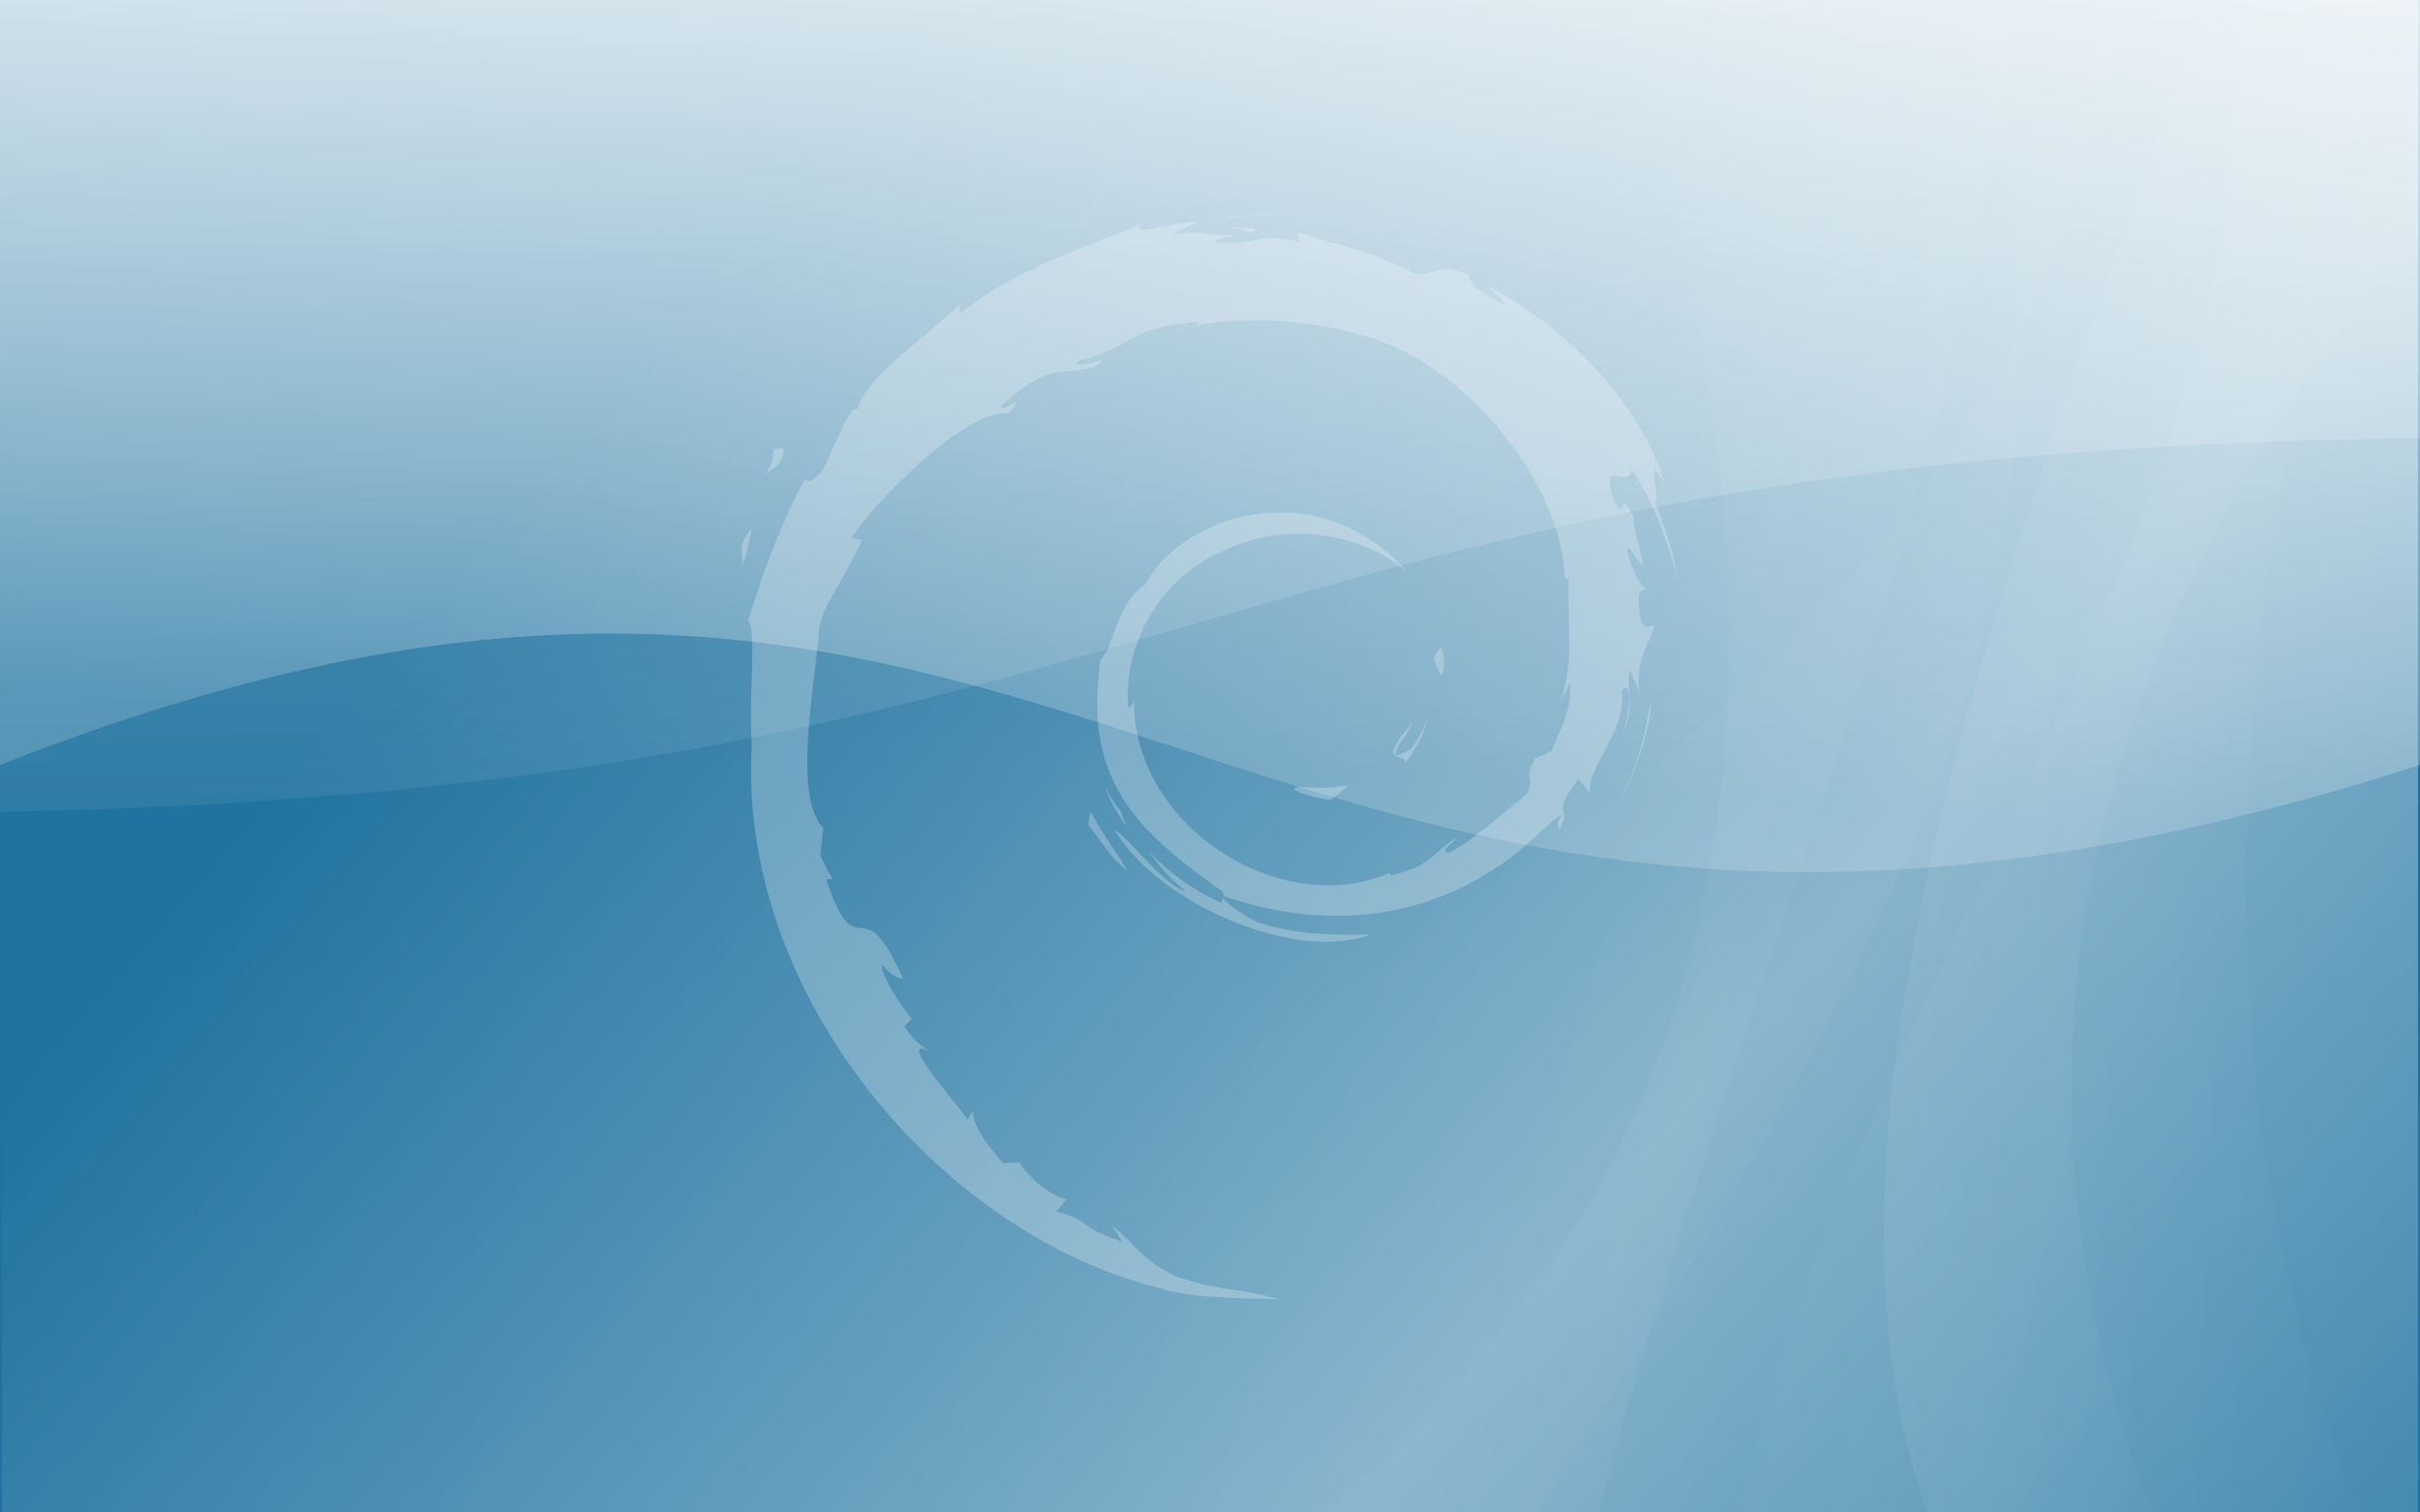 <?xml version="1.0" encoding="UTF-8" standalone="no"?>
<!-- Created with Inkscape (http://www.inkscape.org/) -->

<svg
   width="160000"
   height="100000"
   id="svg1306"
   version="1.0"
   xmlns:xlink="http://www.w3.org/1999/xlink"
   xmlns="http://www.w3.org/2000/svg"
   xmlns:svg="http://www.w3.org/2000/svg"
   xmlns:rdf="http://www.w3.org/1999/02/22-rdf-syntax-ns#"
   xmlns:cc="http://creativecommons.org/ns#"
   xmlns:dc="http://purl.org/dc/elements/1.1/">
  <rect width="100%" height="100%" fill="#333333" stroke="none"/>
  <defs
     id="defs1308">
    <linearGradient
       id="linearGradient1812">
      <stop
         style="stop-color:#ffffff;stop-opacity:0.059;"
         offset="0"
         id="stop1813" />
      <stop
         style="stop-color:#ffffff;stop-opacity:0;"
         offset="1"
         id="stop1814" />
    </linearGradient>
    <linearGradient
       id="linearGradient4276">
      <stop
         style="stop-color:#ffffff;stop-opacity:0.118;"
         offset="0"
         id="stop4277" />
      <stop
         style="stop-color:#fefeff;stop-opacity:0;"
         offset="1"
         id="stop4278" />
    </linearGradient>
    <linearGradient
       id="linearGradient1810">
      <stop
         style="stop-color:#ffffff;stop-opacity:0.392;"
         offset="0"
         id="stop1811" />
      <stop
         style="stop-color:#fefeff;stop-opacity:0.055;"
         offset="1"
         id="stop1812" />
    </linearGradient>
    <linearGradient
       id="linearGradient12401">
      <stop
         style="stop-color:#ffffff;stop-opacity:0;"
         offset="0"
         id="stop12402" />
      <stop
         style="stop-color:#ffffff;stop-opacity:0.039;"
         offset="0.5"
         id="stop9333" />
      <stop
         style="stop-color:#ffffff;stop-opacity:0;"
         offset="1"
         id="stop12403" />
    </linearGradient>
    <style
       type="text/css"
       id="style2415">
   
    .fil0 {fill:#0093DD}
    .fil2 {fill:#FFFFFF}
    .fil1 {fill:#1F1A17}
   
  </style>
    <style
       type="text/css"
       id="style2017">
   
    .fil0 {fill:#0093DD}
    .fil2 {fill:#FFFFFF}
    .fil1 {fill:#1F1A17}
   
  </style>
    <defs
       id="defs8743">
      <linearGradient
         x1="0"
         y1="0.5"
         x2="1"
         y2="0.5"
         id="linearGradient7346"
         xlink:href="#linearGradient9558"
         gradientUnits="objectBoundingBox"
         spreadMethod="pad" />
      <linearGradient
         x1="0"
         y1="0.5"
         x2="1"
         y2="0.5"
         id="linearGradient6100"
         xlink:href="#linearGradient403"
         gradientUnits="objectBoundingBox"
         spreadMethod="pad" />
      <linearGradient
         x1="0"
         y1="0.5"
         x2="1"
         y2="0.5"
         id="linearGradient4232"
         xlink:href="#linearGradient4907"
         gradientUnits="objectBoundingBox"
         spreadMethod="pad" />
      <linearGradient
         id="linearGradient1594">
        <stop
           style="stop-color:#03a4fe;stop-opacity:0;"
           offset="0"
           id="stop1595" />
        <stop
           style="stop-color:#0090ff;stop-opacity:0.264;"
           offset="1"
           id="stop1596" />
      </linearGradient>
      <linearGradient
         id="linearGradient2829">
        <stop
           style="stop-color:#37ffff;stop-opacity:0.408;"
           offset="0"
           id="stop2830" />
        <stop
           style="stop-color:#60ffff;stop-opacity:0;"
           offset="1"
           id="stop2831" />
      </linearGradient>
      <linearGradient
         x1="0"
         y1="0.5"
         x2="1"
         y2="0.5"
         id="linearGradient1587"
         xlink:href="#linearGradient4904"
         gradientUnits="objectBoundingBox"
         spreadMethod="pad" />
      <linearGradient
         id="linearGradient2952">
        <stop
           style="stop-color:#ffffff;stop-opacity:0.378;"
           offset="0"
           id="stop2953" />
        <stop
           style="stop-color:#ffffff;stop-opacity:0;"
           offset="1"
           id="stop2954" />
      </linearGradient>
      <linearGradient
         id="linearGradient1870">
        <stop
           style="stop-color:#9dfffd;stop-opacity:0.995;"
           offset="0"
           id="stop1871" />
        <stop
           style="stop-color:#003fa7;stop-opacity:0.974;"
           offset="1"
           id="stop1872" />
      </linearGradient>
      <linearGradient
         id="linearGradient1598">
        <stop
           style="stop-color:#ffffff;stop-opacity:0.995;"
           offset="0"
           id="stop1599" />
        <stop
           style="stop-color:#53bdda;stop-opacity:1;"
           offset="1"
           id="stop1600" />
      </linearGradient>
      <linearGradient
         x1="0"
         y1="0.5"
         x2="1"
         y2="0.5"
         id="linearGradient6007"
         xlink:href="#linearGradient4901"
         gradientUnits="objectBoundingBox"
         spreadMethod="pad" />
      <linearGradient
         x1="0"
         y1="0.5"
         x2="1"
         y2="0.5"
         id="linearGradient7207"
         xlink:href="#linearGradient4928"
         gradientUnits="objectBoundingBox"
         spreadMethod="pad" />
      <linearGradient
         id="linearGradient2219">
        <stop
           style="stop-color:#001e00;stop-opacity:1;"
           offset="0"
           id="stop2220" />
        <stop
           style="stop-color:#000022;stop-opacity:0;"
           offset="1"
           id="stop2221" />
      </linearGradient>
      <linearGradient
         id="linearGradient17389">
        <stop
           style="stop-color:#000000;stop-opacity:0.451;"
           offset="0"
           id="stop17390" />
        <stop
           style="stop-color:#000000;stop-opacity:0;"
           offset="1"
           id="stop17391" />
      </linearGradient>
      <linearGradient
         x1="0"
         y1="0.5"
         x2="1"
         y2="0.5"
         id="linearGradient16142"
         xlink:href="#linearGradient9552"
         gradientUnits="objectBoundingBox"
         spreadMethod="pad" />
      <linearGradient
         id="linearGradient4028">
        <stop
           style="stop-color:#87ffff;stop-opacity:0.706;"
           offset="0"
           id="stop4029" />
        <stop
           style="stop-color:#ffffff;stop-opacity:0;"
           offset="1"
           id="stop4030" />
      </linearGradient>
      <linearGradient
         x1="0"
         y1="0.5"
         x2="1"
         y2="0.5"
         id="linearGradient2167"
         xlink:href="#linearGradient9555"
         gradientUnits="objectBoundingBox"
         spreadMethod="pad" />
      <linearGradient
         x1="0.526"
         y1="0.037"
         x2="0.526"
         y2="0.97"
         id="linearGradient13655"
         xlink:href="#linearGradient2167" />
      <linearGradient
         x1="0.306"
         y1="0.797"
         x2="0.864"
         y2="0.539"
         id="linearGradient16141"
         xlink:href="#linearGradient16142" />
      <linearGradient
         x1="0.029"
         y1="0.367"
         x2="0.663"
         y2="0.359"
         id="linearGradient7210"
         xlink:href="#linearGradient7207" />
      <linearGradient
         x1="0.678"
         y1="0.008"
         x2="0.594"
         y2="0.945"
         id="linearGradient1597"
         xlink:href="#linearGradient1594" />
      <linearGradient
         id="linearGradient4105"
         xlink:href="#linearGradient1598" />
      <radialGradient
         cx="0.5"
         cy="0.5"
         r="0.509"
         fx="0.5"
         fy="0.5"
         id="radialGradient1590"
         xlink:href="#linearGradient2829" />
      <linearGradient
         x1="260.042"
         y1="429.394"
         x2="260.042"
         y2="663.511"
         id="linearGradient4235"
         xlink:href="#linearGradient4232"
         gradientUnits="userSpaceOnUse"
         gradientTransform="scale(1.155,0.866)" />
      <linearGradient
         x1="205.666"
         y1="1082.052"
         x2="205.207"
         y2="968.047"
         id="linearGradient6103"
         xlink:href="#linearGradient6100"
         gradientUnits="userSpaceOnUse"
         gradientTransform="scale(1.485,0.674)" />
      <linearGradient
         x1="415.655"
         y1="79.105"
         x2="421.313"
         y2="673.13"
         id="linearGradient7349"
         xlink:href="#linearGradient7346"
         gradientUnits="userSpaceOnUse"
         gradientTransform="scale(1.007,0.993)" />
    </defs>
    <linearGradient
       id="linearGradient3109">
      <stop
         style="stop-color:#ffffff;stop-opacity:0.906;"
         offset="0"
         id="stop3110" />
      <stop
         style="stop-color:#ffffff;stop-opacity:0.177;"
         offset="1"
         id="stop3111" />
    </linearGradient>
    <linearGradient
       id="linearGradient6228">
      <stop
         style="stop-color:#ffffff;stop-opacity:0;"
         offset="0"
         id="stop6229" />
      <stop
         style="stop-color:#ffffff;stop-opacity:0.464;"
         offset="0.5"
         id="stop6231" />
      <stop
         style="stop-color:#ffffff;stop-opacity:0;"
         offset="1"
         id="stop6230" />
    </linearGradient>
    <linearGradient
       id="linearGradient9552">
      <stop
         style="stop-color:#001dff;stop-opacity:0.776;"
         offset="0"
         id="stop9554" />
      <stop
         style="stop-color:#003787;stop-opacity:0.224;"
         offset="1"
         id="stop9553" />
    </linearGradient>
    <linearGradient
       id="linearGradient9555">
      <stop
         style="stop-color:#0043d9;stop-opacity:0.756;"
         offset="0"
         id="stop9557" />
      <stop
         style="stop-color:#00006e;stop-opacity:0.653;"
         offset="1"
         id="stop9556" />
    </linearGradient>
    <linearGradient
       id="linearGradient9558">
      <stop
         style="stop-color:#00007a;stop-opacity:1;"
         offset="0"
         id="stop9560" />
      <stop
         style="stop-color:#00007a;stop-opacity:0;"
         offset="1"
         id="stop9559" />
    </linearGradient>
    <linearGradient
       id="linearGradient4901">
      <stop
         style="stop-color:#ffffff;stop-opacity:0;"
         offset="0"
         id="stop4903" />
      <stop
         style="stop-color:#bbffff;stop-opacity:0.404;"
         offset="1"
         id="stop4902" />
    </linearGradient>
    <linearGradient
       id="linearGradient4904">
      <stop
         style="stop-color:#006ce4;stop-opacity:0.249;"
         offset="0"
         id="stop4906" />
      <stop
         style="stop-color:#3b85b3;stop-opacity:0.207;"
         offset="1"
         id="stop4905" />
    </linearGradient>
    <linearGradient
       id="linearGradient4907">
      <stop
         style="stop-color:#ffffff;stop-opacity:0.845;"
         offset="0"
         id="stop4909" />
      <stop
         style="stop-color:#ffffff;stop-opacity:0;"
         offset="1"
         id="stop4908" />
    </linearGradient>
    <linearGradient
       id="linearGradient4928">
      <stop
         style="stop-color:#0072fe;stop-opacity:1;"
         offset="0"
         id="stop4930" />
      <stop
         style="stop-color:#0000b0;stop-opacity:1;"
         offset="1"
         id="stop4929" />
    </linearGradient>
    <linearGradient
       id="linearGradient403">
      <stop
         style="stop-color:#ffffff;stop-opacity:0.371;"
         offset="0"
         id="stop405" />
      <stop
         style="stop-color:#ffffff;stop-opacity:0;"
         offset="1"
         id="stop404" />
    </linearGradient>
    <style
       id="style3698"
       type="text/css">
   
    .fil0 {fill:#0093DD}
    .fil2 {fill:#FFFFFF}
    .fil1 {fill:#1F1A17}
   
  </style>
    <style
       id="style3696"
       type="text/css">
   
    .fil0 {fill:#0093DD}
    .fil2 {fill:#FFFFFF}
    .fil1 {fill:#1F1A17}
   
  </style>
    <clipPath
       clipPathUnits="userSpaceOnUse"
       id="clipPath3054">
      <rect
         style="opacity:1;fill:#ff9900;fill-opacity:1;fill-rule:evenodd;stroke:none;stroke-width:10;stroke-linecap:round;stroke-linejoin:miter;stroke-miterlimit:4;stroke-dasharray:none;stroke-dashoffset:0;stroke-opacity:1"
         id="rect3056"
         width="2178.851"
         height="1000"
         x="-436.252"
         y="-1000"
         transform="scale(1,-1)" />
    </clipPath>
    <clipPath
       clipPathUnits="userSpaceOnUse"
       id="clipPath3058">
      <rect
         style="opacity:1;fill:#ff9900;fill-opacity:1;fill-rule:evenodd;stroke:none;stroke-width:10;stroke-linecap:round;stroke-linejoin:miter;stroke-miterlimit:4;stroke-dasharray:none;stroke-dashoffset:0;stroke-opacity:1"
         id="rect3060"
         width="2178.851"
         height="1000"
         x="-436.252"
         y="-1000"
         transform="scale(1,-1)" />
    </clipPath>
    <clipPath
       clipPathUnits="userSpaceOnUse"
       id="clipPath3062">
      <rect
         style="opacity:1;fill:#ff9900;fill-opacity:1;fill-rule:evenodd;stroke:none;stroke-width:10;stroke-linecap:round;stroke-linejoin:miter;stroke-miterlimit:4;stroke-dasharray:none;stroke-dashoffset:0;stroke-opacity:1"
         id="rect3064"
         width="2178.851"
         height="1000"
         x="-436.252"
         y="-1000"
         transform="scale(1,-1)" />
    </clipPath>
    <clipPath
       clipPathUnits="userSpaceOnUse"
       id="clipPath3066">
      <rect
         style="opacity:1;fill:#ff9900;fill-opacity:1;fill-rule:evenodd;stroke:none;stroke-width:10;stroke-linecap:round;stroke-linejoin:miter;stroke-miterlimit:4;stroke-dasharray:none;stroke-dashoffset:0;stroke-opacity:1"
         id="rect3068"
         width="2178.851"
         height="1000"
         x="-436.252"
         y="-1000"
         transform="scale(1,-1)" />
    </clipPath>
    <clipPath
       clipPathUnits="userSpaceOnUse"
       id="clipPath3070">
      <rect
         style="opacity:1;fill:#ff9900;fill-opacity:1;fill-rule:evenodd;stroke:none;stroke-width:10;stroke-linecap:round;stroke-linejoin:miter;stroke-miterlimit:4;stroke-dasharray:none;stroke-dashoffset:0;stroke-opacity:1"
         id="rect3072"
         width="2178.851"
         height="1000"
         x="-436.252"
         y="-1000"
         transform="scale(1,-1)" />
    </clipPath>
    <clipPath
       clipPathUnits="userSpaceOnUse"
       id="clipPath3074">
      <rect
         style="opacity:1;fill:#ff9900;fill-opacity:1;fill-rule:evenodd;stroke:none;stroke-width:10;stroke-linecap:round;stroke-linejoin:miter;stroke-miterlimit:4;stroke-dasharray:none;stroke-dashoffset:0;stroke-opacity:1"
         id="rect3076"
         width="2178.851"
         height="1000"
         x="-436.252"
         y="-1000"
         transform="scale(1,-1)" />
    </clipPath>
    <clipPath
       clipPathUnits="userSpaceOnUse"
       id="clipPath3078">
      <rect
         style="opacity:1;fill:#ff9900;fill-opacity:1;fill-rule:evenodd;stroke:none;stroke-width:10;stroke-linecap:round;stroke-linejoin:miter;stroke-miterlimit:4;stroke-dasharray:none;stroke-dashoffset:0;stroke-opacity:1"
         id="rect3080"
         width="2178.851"
         height="1000"
         x="-436.252"
         y="-1000"
         transform="scale(1,-1)" />
    </clipPath>
    <clipPath
       clipPathUnits="userSpaceOnUse"
       id="clipPath3082">
      <rect
         style="opacity:1;fill:#ff9900;fill-opacity:1;fill-rule:evenodd;stroke:none;stroke-width:10;stroke-linecap:round;stroke-linejoin:miter;stroke-miterlimit:4;stroke-dasharray:none;stroke-dashoffset:0;stroke-opacity:1"
         id="rect3084"
         width="2178.851"
         height="1000"
         x="-436.252"
         y="-1000"
         transform="scale(1,-1)" />
    </clipPath>
    <linearGradient
       xlink:href="#linearGradient6228"
       id="linearGradient4486"
       gradientUnits="userSpaceOnUse"
       gradientTransform="matrix(1.441,0,0,1.081,1.304,-99.064)"
       spreadMethod="pad"
       x1="227.387"
       y1="414.635"
       x2="1326.425"
       y2="1108.513" />
    <linearGradient
       xlink:href="#linearGradient12401"
       id="linearGradient4488"
       gradientUnits="userSpaceOnUse"
       gradientTransform="matrix(0.952,0,0,1.637,266.62,-99.064)"
       x1="929.924"
       y1="365.153"
       x2="1407.936"
       y2="550.31" />
    <linearGradient
       xlink:href="#linearGradient12401"
       id="linearGradient4490"
       gradientUnits="userSpaceOnUse"
       gradientTransform="matrix(-0.952,0,0,-1.637,2287.773,1101.65)"
       x1="929.924"
       y1="365.153"
       x2="1407.936"
       y2="550.31" />
    <linearGradient
       xlink:href="#linearGradient1812"
       id="linearGradient4492"
       gradientUnits="userSpaceOnUse"
       gradientTransform="matrix(1.329,0,0,1.172,1.304,-99.064)"
       x1="1339.273"
       y1="626.073"
       x2="618.57"
       y2="422.781" />
    <linearGradient
       xlink:href="#linearGradient4276"
       id="linearGradient4494"
       gradientUnits="userSpaceOnUse"
       gradientTransform="matrix(0.676,0,0,2.304,1.304,-99.064)"
       x1="1384.516"
       y1="128.082"
       x2="2398.271"
       y2="264.828" />
    <linearGradient
       xlink:href="#linearGradient1810"
       id="linearGradient4496"
       gradientUnits="userSpaceOnUse"
       gradientTransform="matrix(1.98,0,0,0.787,1.304,-99.064)"
       spreadMethod="pad"
       x1="318.578"
       y1="-62.641"
       x2="351"
       y2="820.594" />
    <linearGradient
       xlink:href="#linearGradient3109"
       id="linearGradient4498"
       gradientUnits="userSpaceOnUse"
       gradientTransform="matrix(-1.443,0,0,1.081,1.0016327e-6,-99.064)"
       x1="-983.559"
       y1="-9.542"
       x2="-932.792"
       y2="592.205" />
  </defs>
  <g
     id="layer1">
    <g
       id="g4565"
       transform="matrix(100,0,0,100,0.014,0)">
      <g
         id="g4423">
        <g
           id="g24651"
           transform="translate(1097.491,138.3)" />
        <g
           id="g3166"
           transform="translate(401.477,630.706)" />
        <rect
           style="fill:#2073a0;fill-opacity:1;fill-rule:nonzero;stroke:none"
           id="rect15144"
           width="1600"
           height="1199.999"
           x="-3.8921011e-05"
           y="-100"
           clip-path="url(#clipPath3082)" />
        <rect
           width="1597.392"
           height="1198.439"
           x="1.304"
           y="-99.064"
           style="fill:url(#linearGradient4486);fill-opacity:1;fill-rule:evenodd;stroke:none;stroke-width:32.041;stroke-linecap:round;stroke-linejoin:round;stroke-miterlimit:4;stroke-opacity:1"
           id="rect5602"
           clip-path="url(#clipPath3078)" />
        <path
           style="fill:url(#linearGradient4488);fill-opacity:1;fill-rule:evenodd;stroke:none;stroke-width:0.25pt;stroke-linecap:butt;stroke-linejoin:miter;stroke-opacity:1"
           d="M 1454.79,-100 C 1578.935,288.388 1159.531,696.999 1137.418,1099.688 H 1466.685 C 1326.432,821.832 1311.597,507.258 1598.735,147.373 V -100 Z"
           id="path4304"
           clip-path="url(#clipPath3074)" />
        <path
           style="fill:url(#linearGradient4490);fill-opacity:1;fill-rule:evenodd;stroke:none;stroke-width:0.25pt;stroke-linecap:butt;stroke-linejoin:miter;stroke-opacity:1"
           d="M 1036.684,-99.688 C 1288.455,596.338 1056.32,910.285 725.902,1100 H 1031.809 c 98.072,-426.015 293.179,-795.199 308.91,-1199.688 z"
           id="path4930"
           clip-path="url(#clipPath3070)" />
        <path
           style="fill:url(#linearGradient4492);fill-opacity:1;fill-rule:evenodd;stroke:none;stroke-width:0.25pt;stroke-linecap:butt;stroke-linejoin:miter;stroke-opacity:1"
           d="m 1247.573,-98.912 c 224.565,432.397 -23.708,766.163 -293.139,1198.552 l -669.685,-0.271 C 814.748,599.298 1371.131,540.928 1418.289,-99.252 Z"
           id="path1186"
           clip-path="url(#clipPath3066)" />
        <path
           style="fill:url(#linearGradient4494);fill-opacity:1;fill-rule:evenodd;stroke:none;stroke-width:0.25pt;stroke-linecap:butt;stroke-linejoin:miter;stroke-opacity:1"
           d="m 1488.416,-99.131 109.663,0.101 c -96.26,424.779 -197.79,753.091 0.212,1197.981 l -271.36,0.526 C 1105.169,803.899 1397.64,223.871 1488.416,-99.131 Z"
           id="path2436"
           clip-path="url(#clipPath3062)" />
        <path
           style="fill:url(#linearGradient4496);fill-opacity:1;fill-rule:nonzero;stroke:none;stroke-width:1.25;stroke-linecap:round;stroke-linejoin:round;stroke-miterlimit:4;stroke-dashoffset:0;stroke-opacity:1"
           d="M -1.4139601e-4,-99.064 V 536.736 C 785.283,522.233 796.786,299.362 1600,289.69 v -388.753 z"
           id="path1356"
           clip-path="url(#clipPath3058)" />
        <path
           d="M 1600,-99.064 H 0 V 505.771 c 732.53,-288.781 803.213,256.694 1600,-3e-5 z"
           style="fill:url(#linearGradient4498);fill-opacity:1;fill-rule:evenodd;stroke:none;stroke-width:32.041;stroke-linecap:round;stroke-linejoin:round;stroke-miterlimit:4;stroke-opacity:1"
           id="rect2487"
           clip-path="url(#clipPath3054)" />
      </g>
      <g
         id="g4550">
        <g
           id="g4536">
          <path
             d="m 860.457,520.355 h -0.569 l -0.498,0.066 h -0.498 l -0.498,0.066 h -0.427 l -0.356,0.066 -0.356,0.066 -0.284,0.066 -0.284,0.066 -0.284,0.066 -0.142,0.066 -0.213,0.132 -0.142,0.066 -0.071,0.132 -0.071,0.132 -0.071,0.066 v 0.132 l 0.071,0.132 0.071,0.132 0.071,0.132 0.071,0.132 0.142,0.132 0.213,0.132 0.142,0.199 0.284,0.132 0.213,0.132 0.284,0.199 0.284,0.132 0.356,0.132 0.356,0.199 0.356,0.132 0.356,0.199 0.427,0.199 0.427,0.132 0.498,0.199 0.427,0.132 0.498,0.199 0.498,0.199 0.569,0.132 0.498,0.199 0.569,0.199 0.64,0.132 1.138,0.397 1.28,0.331 1.351,0.331 1.351,0.331 1.422,0.331 1.422,0.331 1.493,0.265 1.493,0.265 1.493,0.331 1.564,0.199 1.564,0.265 c 4.622,-3.376 8.746,-6.752 12.514,-10.062 -10.381,2.383 -20.976,2.449 -31.642,1.522 z"
             style="font-style:normal;font-variant:normal;font-weight:normal;font-stretch:normal;letter-spacing:normal;word-spacing:normal;text-anchor:start;display:inline;overflow:visible;visibility:visible;fill:#ffffff;fill-opacity:0.25;fill-rule:nonzero;stroke:#ffffff;stroke-width:0;stroke-linecap:butt;stroke-linejoin:miter;stroke-miterlimit:10.433;stroke-dasharray:none;stroke-dashoffset:0;stroke-opacity:0.25;marker:none;marker-start:none;marker-mid:none;marker-end:none"
             id="path2489" />
          <path
             d="m 929.073,504.468 1.422,-1.853 1.351,-1.853 1.28,-1.92 1.209,-1.853 1.209,-1.986 1.138,-1.92 1.067,-1.92 0.995,-1.986 0.924,-1.986 0.853,-1.986 0.782,-2.052 0.782,-2.052 0.64,-1.986 0.569,-2.052 0.427,-2.118 0.427,-2.052 c -1.707,7.877 -6.257,14.695 -10.595,21.91 -23.891,13.967 -2.275,-8.341 0,-16.813 -25.74,30.119 -3.555,18.071 -4.48,26.478 z"
             style="font-style:normal;font-variant:normal;font-weight:normal;font-stretch:normal;letter-spacing:normal;word-spacing:normal;text-anchor:start;display:inline;overflow:visible;visibility:visible;fill:#ffffff;fill-opacity:0.25;fill-rule:nonzero;stroke:#ffffff;stroke-width:0;stroke-linecap:butt;stroke-linejoin:miter;stroke-miterlimit:10.433;stroke-dasharray:none;stroke-dashoffset:0;stroke-opacity:0.25;marker:none;marker-start:none;marker-mid:none;marker-end:none"
             id="path2491" />
          <path
             d="m 954.387,443.105 v -0.463 l 0.071,-0.53 v -0.463 l 0.071,-0.463 v -0.463 -0.463 l 0.071,-0.397 v -0.463 -0.397 -0.397 -0.397 -0.397 l 0.071,-0.397 v -0.331 -0.397 l -0.071,-0.331 v -0.331 -0.331 -0.331 -0.331 -0.265 -0.331 l -0.071,-0.265 v -0.265 -0.331 l -0.071,-0.265 v -0.199 -0.265 l -0.071,-0.265 v -0.199 l -0.071,-0.265 v -0.199 l -0.071,-0.199 v -0.199 l -0.071,-0.199 v -0.199 l -0.071,-0.132 -0.071,-0.199 v -0.132 l -0.071,-0.199 -0.071,-0.132 v -0.132 l -0.071,-0.132 -0.071,-0.132 -0.071,-0.132 v -0.066 l -0.071,-0.132 -0.071,-0.066 -0.071,-0.132 -0.071,-0.066 -0.142,-0.132 -0.071,-0.132 -0.142,-0.132 -0.142,-0.066 -0.142,-0.066 h -0.142 -0.142 -0.142 l -0.142,0.066 h -0.213 l -0.142,0.132 -0.142,0.066 -0.142,0.132 -0.213,0.132 -0.142,0.132 -0.142,0.132 -0.142,0.199 -0.213,0.199 -0.142,0.199 -0.142,0.265 -0.142,0.199 -0.213,0.265 -0.142,0.265 -0.142,0.265 -0.142,0.331 -0.142,0.265 -0.142,0.331 -0.213,0.331 -0.142,0.331 -0.142,0.331 -0.071,0.331 -0.142,0.331 -0.142,0.397 -0.142,0.331 -0.142,0.397 -0.213,0.728 -0.213,0.794 c 2.418,1.125 4.337,15.092 6.613,6.421 z"
             style="font-style:normal;font-variant:normal;font-weight:normal;font-stretch:normal;letter-spacing:normal;word-spacing:normal;text-anchor:start;display:inline;overflow:visible;visibility:visible;fill:#ffffff;fill-opacity:0.25;fill-rule:nonzero;stroke:#ffffff;stroke-width:0;stroke-linecap:butt;stroke-linejoin:miter;stroke-miterlimit:10.433;stroke-dasharray:none;stroke-dashoffset:0;stroke-opacity:0.25;marker:none;marker-start:none;marker-mid:none;marker-end:none"
             id="path2493" />
          <path
             d="m 812.035,150.392 1.28,0.199 1.28,0.199 1.351,0.199 1.28,0.199 0.569,0.066 0.64,0.132 0.64,0.066 0.569,0.132 0.569,0.066 0.569,0.132 0.498,0.066 0.569,0.132 0.498,0.066 0.427,0.132 0.427,0.132 0.427,0.066 0.427,0.132 0.284,0.132 0.356,0.066 0.284,0.132 0.213,0.132 0.213,0.132 0.071,0.066 0.071,0.066 0.071,0.066 h 0.071 v 0.066 l 0.071,0.066 v 0.066 0.066 0.132 0.066 l -0.071,0.066 -0.071,0.066 c 7.537,-1.522 9.173,-2.913 -13.581,-3.508 z"
             style="font-style:normal;font-variant:normal;font-weight:normal;font-stretch:normal;letter-spacing:normal;word-spacing:normal;text-anchor:start;display:inline;overflow:visible;visibility:visible;fill:#ffffff;fill-opacity:0.25;fill-rule:nonzero;stroke:#ffffff;stroke-width:0;stroke-linecap:butt;stroke-linejoin:miter;stroke-miterlimit:10.433;stroke-dasharray:none;stroke-dashoffset:0;stroke-opacity:0.25;marker:none;marker-start:none;marker-mid:none;marker-end:none"
             id="path2495" />
          <polygon
             transform="matrix(7.11,0,0,-6.619,-1454.287,3069.452)"
             points="320.6,440.37 320.64,440.45 319.97,440.31 "
             style="font-style:normal;font-variant:normal;font-weight:normal;font-stretch:normal;letter-spacing:normal;word-spacing:normal;text-anchor:start;display:inline;overflow:visible;visibility:visible;fill:#ffffff;fill-opacity:0.25;fill-rule:nonzero;stroke:#ffffff;stroke-width:0;stroke-linecap:butt;stroke-linejoin:miter;stroke-miterlimit:10.433;stroke-dasharray:none;stroke-dashoffset:0;stroke-opacity:0.25;marker:none;marker-start:none;marker-mid:none;marker-end:none"
             id="polygon2497" />
          <path
             d="m 1038.29,451.247 0.071,1.787 v 1.721 l -0.071,1.655 -0.071,1.655 -0.071,1.522 -0.142,1.589 -0.213,1.456 -0.213,1.456 -0.284,1.39 -0.284,1.456 -0.284,1.324 -0.356,1.324 -0.711,2.648 -0.853,2.582 -0.924,2.515 -0.996,2.582 -1.067,2.515 -1.138,2.582 -1.138,2.648 -1.138,2.78 -0.569,1.456 -0.569,1.456 -0.569,1.456 -0.569,1.522 -11.021,5.163 c -9.03,16.35 0.853,10.326 -5.617,23.367 -14.15,11.716 -42.805,36.54 -51.978,38.79 -6.755,-0.132 4.48,-7.348 5.973,-10.194 -18.843,12.047 -15.145,18.137 -44.014,25.485 l -0.853,-1.787 c -71.247,31.244 -170.154,-30.582 -168.874,-114.98 -0.782,5.362 -2.204,4.038 -3.769,6.222 -3.626,-43.424 21.545,-87.046 64.065,-104.786 41.596,-19.197 90.303,-11.319 120.096,14.497 -16.354,-19.925 -48.92,-41.107 -87.53,-39.121 -37.828,0.596 -73.167,22.97 -84.97,47.197 -19.34,11.386 -21.616,43.755 -30.006,49.712 -11.377,77.713 21.331,111.274 76.651,150.726 8.746,5.494 2.418,6.289 3.626,10.459 -18.345,-8.01 -35.197,-20.123 -49.062,-34.885 7.395,9.929 15.288,19.726 25.527,27.338 -17.35,-5.428 -40.53,-39.121 -47.214,-40.445 29.864,49.779 121.234,87.311 169.087,68.71 -22.185,0.728 -50.271,0.397 -75.158,-8.142 -10.452,-5.031 -24.673,-15.357 -22.114,-17.277 65.274,22.639 132.681,17.144 189.21,-24.955 14.363,-10.459 30.077,-28.199 34.628,-28.398 -6.826,9.532 1.138,4.567 -4.124,13.04 14.292,-21.513 -6.186,-8.804 14.861,-37.135 l 7.75,9.929 c -2.915,-17.873 23.82,-39.518 21.047,-67.717 6.115,-8.672 6.826,9.267 0.356,29.126 9.03,-22.043 2.417,-25.617 4.693,-43.755 2.489,6.09 5.76,12.577 7.466,19.064 -5.902,-21.315 6.044,-35.878 8.959,-48.256 -2.915,-1.192 -9.03,9.4 -10.452,-15.754 0.213,-10.922 3.271,-5.693 4.48,-8.407 -2.346,-1.192 -8.39,-9.598 -12.088,-25.617 2.702,-3.773 7.111,9.797 10.808,10.326 -2.346,-12.776 -6.399,-22.506 -6.542,-32.303 -10.595,-20.587 -3.769,2.714 -12.372,-8.87 -11.235,-32.766 9.386,-7.612 10.808,-22.506 17.065,23.102 26.806,58.847 31.286,73.609 -3.413,-18.005 -8.959,-35.547 -15.714,-52.426 5.262,2.052 -8.319,-37.135 6.826,-11.187 -16.212,-55.273 -69.114,-106.905 -117.821,-131.198 5.973,5.097 13.51,11.452 10.808,12.445 -24.247,-13.438 -19.98,-14.43 -23.465,-20.123 -19.696,-7.48 -20.976,0.596 -34.059,0 -37.188,-18.336 -44.369,-16.416 -78.571,-27.868 l 1.564,6.752 c -24.673,-7.679 -28.726,2.913 -55.391,0 -1.635,-1.192 8.533,-4.236 16.923,-5.362 -23.82,2.913 -22.754,-4.369 -46.005,0.794 5.688,-3.773 11.803,-6.222 17.918,-9.4 -19.412,1.059 -46.36,10.525 -38.041,1.92 -31.713,13.173 -87.957,31.641 -119.527,59.178 l -0.995,-6.156 c -14.505,16.152 -63.141,48.256 -66.981,69.24 l -3.911,0.861 c -7.466,11.849 -12.372,25.286 -18.345,37.532 -9.812,15.622 -14.434,6.024 -13.012,8.473 -19.412,36.54 -29.011,67.254 -37.33,92.474 5.973,8.208 0.142,49.58 2.418,82.677 -9.741,163.567 123.296,322.303 268.634,358.975 21.331,7.083 52.973,6.818 79.993,7.546 -31.855,-8.473 -35.908,-4.501 -66.91,-14.563 -22.327,-9.797 -27.233,-20.984 -43.089,-33.759 l 6.257,10.326 c -31.002,-10.26 -18.061,-12.643 -43.303,-20.123 l 6.684,-8.142 c -10.026,-0.662 -26.664,-15.754 -31.144,-24.095 l -11.021,0.397 C 649.916,753.758 642.877,742.836 643.374,734.297 l -3.555,5.891 c -4.053,-6.421 -48.636,-56.928 -25.527,-45.145 -4.266,-3.707 -10.026,-5.958 -16.212,-16.483 l 4.693,-5.031 c -11.092,-13.305 -20.478,-30.45 -19.767,-36.142 5.973,7.48 10.097,8.87 14.15,10.128 -28.157,-64.937 -29.722,-3.508 -50.982,-66.129 l 4.48,-0.331 c -3.484,-4.832 -5.546,-10.128 -8.319,-15.291 l 1.92,-18.204 c -20.194,-21.778 -5.617,-92.673 -2.702,-131.529 1.991,-15.821 16.923,-32.634 28.229,-59.046 l -6.897,-1.125 c 13.154,-21.381 75.229,-85.987 104.026,-82.677 13.937,-16.284 -2.773,0 -5.475,-4.104 30.575,-29.523 40.174,-20.851 60.866,-26.147 22.256,-12.312 -19.127,4.832 -8.604,-4.7 38.539,-9.135 27.304,-20.785 77.504,-25.419 5.333,2.78 -12.301,4.303 -16.71,7.943 32.068,-14.629 101.538,-11.253 146.618,8.142 52.333,22.705 111.137,90.025 113.412,153.373 l 2.631,0.596 c -1.28,25.22 4.195,54.28 -5.333,81.022 z"
             style="font-style:normal;font-variant:normal;font-weight:normal;font-stretch:normal;letter-spacing:normal;word-spacing:normal;text-anchor:start;display:inline;overflow:visible;visibility:visible;fill:#ffffff;fill-opacity:0.25;fill-rule:nonzero;stroke:#ffffff;stroke-width:0;stroke-linecap:butt;stroke-linejoin:miter;stroke-miterlimit:10.433;stroke-dasharray:none;stroke-dashoffset:0;stroke-opacity:0.25;marker:none;marker-start:none;marker-mid:none;marker-end:none"
             id="path2499" />
          <path
             d="m 721.021,536.705 -1.778,8.341 c 8.39,10.591 15.074,22.109 25.74,30.383 -7.679,-13.967 -13.439,-19.792 -23.962,-38.724 z"
             style="font-style:normal;font-variant:normal;font-weight:normal;font-stretch:normal;letter-spacing:normal;word-spacing:normal;text-anchor:start;display:inline;overflow:visible;visibility:visible;fill:#ffffff;fill-opacity:0.25;fill-rule:nonzero;stroke:#ffffff;stroke-width:0;stroke-linecap:butt;stroke-linejoin:miter;stroke-miterlimit:10.433;stroke-dasharray:none;stroke-dashoffset:0;stroke-opacity:0.25;marker:none;marker-start:none;marker-mid:none;marker-end:none"
             id="path2501" />
          <path
             d="m 740.859,535.977 -0.782,-0.861 -0.782,-0.927 -0.711,-0.861 -0.711,-0.927 -0.711,-0.993 -0.64,-0.927 -0.64,-0.993 -0.569,-0.927 -0.569,-1.059 -0.569,-0.993 -1.138,-1.986 -1.067,-2.052 -1.138,-2.052 c 2.844,9.664 8.604,17.873 13.937,26.346 z"
             style="font-style:normal;font-variant:normal;font-weight:normal;font-stretch:normal;letter-spacing:normal;word-spacing:normal;text-anchor:start;display:inline;overflow:visible;visibility:visible;fill:#ffffff;fill-opacity:0.25;fill-rule:nonzero;stroke:#ffffff;stroke-width:0;stroke-linecap:butt;stroke-linejoin:miter;stroke-miterlimit:10.433;stroke-dasharray:none;stroke-dashoffset:0;stroke-opacity:0.25;marker:none;marker-start:none;marker-mid:none;marker-end:none"
             id="path2503" />
          <path
             d="m 1092.117,464.884 -1.849,4.369 c -3.413,22.771 -10.808,45.277 -22.256,66.195 12.585,-22.043 20.691,-46.138 24.105,-70.564 z"
             style="font-style:normal;font-variant:normal;font-weight:normal;font-stretch:normal;letter-spacing:normal;word-spacing:normal;text-anchor:start;display:inline;overflow:visible;visibility:visible;fill:#ffffff;fill-opacity:0.25;fill-rule:nonzero;stroke:#ffffff;stroke-width:0;stroke-linecap:butt;stroke-linejoin:miter;stroke-miterlimit:10.433;stroke-dasharray:none;stroke-dashoffset:0;stroke-opacity:0.25;marker:none;marker-start:none;marker-mid:none;marker-end:none"
             id="path2505" />
          <path
             d="m 814.595,144.633 0.782,-0.265 0.853,-0.199 0.853,-0.265 0.924,-0.199 0.853,-0.132 0.924,-0.199 0.924,-0.132 0.924,-0.132 1.991,-0.199 1.92,-0.199 1.991,-0.132 1.991,-0.066 4.053,-0.265 1.991,-0.066 1.991,-0.132 1.92,-0.199 1.92,-0.199 0.853,-0.132 0.924,-0.132 0.924,-0.132 0.853,-0.199 c -11.946,0.993 -23.82,1.522 -35.552,2.913 z"
             style="font-style:normal;font-variant:normal;font-weight:normal;font-stretch:normal;letter-spacing:normal;word-spacing:normal;text-anchor:start;display:inline;overflow:visible;visibility:visible;fill:#ffffff;fill-opacity:0.25;fill-rule:nonzero;stroke:#ffffff;stroke-width:0;stroke-linecap:butt;stroke-linejoin:miter;stroke-miterlimit:10.433;stroke-dasharray:none;stroke-dashoffset:0;stroke-opacity:0.25;marker:none;marker-start:none;marker-mid:none;marker-end:none"
             id="path2507" />
          <path
             d="m 511.262,294.763 0.071,0.794 0.071,0.794 v 0.794 0.728 0.728 0.728 l -0.071,0.662 -0.071,0.728 -0.071,0.662 -0.071,0.662 -0.142,0.596 -0.142,0.662 -0.142,0.596 -0.142,0.53 -0.142,0.596 -0.213,0.53 -0.142,0.53 -0.213,0.53 -0.213,0.463 -0.142,0.463 -0.213,0.463 -0.213,0.463 -0.213,0.397 -0.142,0.397 -0.213,0.397 -0.213,0.331 -0.213,0.331 -0.142,0.331 -0.213,0.331 -0.142,0.265 -0.142,0.265 -0.142,0.199 -0.142,0.199 -0.142,0.199 -0.142,0.199 -0.071,0.132 -0.071,0.132 -0.071,0.132 -0.071,0.066 v 0.066 0.066 0 0 h 0.071 l 0.142,-0.066 0.071,-0.066 0.142,-0.132 0.213,-0.132 0.142,-0.132 0.284,-0.132 0.071,-0.132 0.142,-0.066 0.142,-0.132 0.213,-0.066 0.142,-0.132 0.142,-0.132 0.213,-0.132 0.142,-0.132 0.213,-0.132 0.213,-0.132 0.213,-0.199 0.213,-0.132 0.284,-0.199 0.213,-0.132 0.284,-0.199 0.284,-0.199 0.213,-0.199 0.284,-0.199 0.356,-0.199 0.284,-0.199 0.356,-0.199 0.284,-0.199 0.356,-0.265 0.356,-0.199 0.356,-0.265 0.356,-0.265 0.427,-0.265 0.427,-0.265 c 9.244,-19.527 -3.697,-5.362 -3.555,-12.511 z"
             style="font-style:normal;font-variant:normal;font-weight:normal;font-stretch:normal;letter-spacing:normal;word-spacing:normal;text-anchor:start;display:inline;overflow:visible;visibility:visible;fill:#ffffff;fill-opacity:0.25;fill-rule:nonzero;stroke:#ffffff;stroke-width:0;stroke-linecap:butt;stroke-linejoin:miter;stroke-miterlimit:10.433;stroke-dasharray:none;stroke-dashoffset:0;stroke-opacity:0.25;marker:none;marker-start:none;marker-mid:none;marker-end:none"
             id="path2509" />
          <path
             d="m 490.855,374.197 0.356,-1.059 0.356,-1.059 0.356,-0.993 0.284,-0.993 0.284,-0.927 0.284,-0.927 0.284,-0.927 0.213,-0.927 0.284,-0.861 0.213,-0.861 0.213,-0.794 0.213,-0.861 0.142,-0.794 0.213,-0.794 0.356,-1.522 0.284,-1.456 0.284,-1.39 0.284,-1.39 0.284,-1.324 0.284,-1.324 0.213,-1.258 0.284,-1.258 0.284,-1.258 c -11.092,13.173 -5.12,16.019 -6.257,24.955 z"
             style="font-style:normal;font-variant:normal;font-weight:normal;font-stretch:normal;letter-spacing:normal;word-spacing:normal;text-anchor:start;display:inline;overflow:visible;visibility:visible;fill:#ffffff;fill-opacity:0.25;fill-rule:nonzero;stroke:#ffffff;stroke-width:0;stroke-linecap:butt;stroke-linejoin:miter;stroke-miterlimit:10.433;stroke-dasharray:none;stroke-dashoffset:0;stroke-opacity:0.25;marker:none;marker-start:none;marker-mid:none;marker-end:none"
             id="path2511" />
        </g>
      </g>
    </g>
  </g>
</svg>
